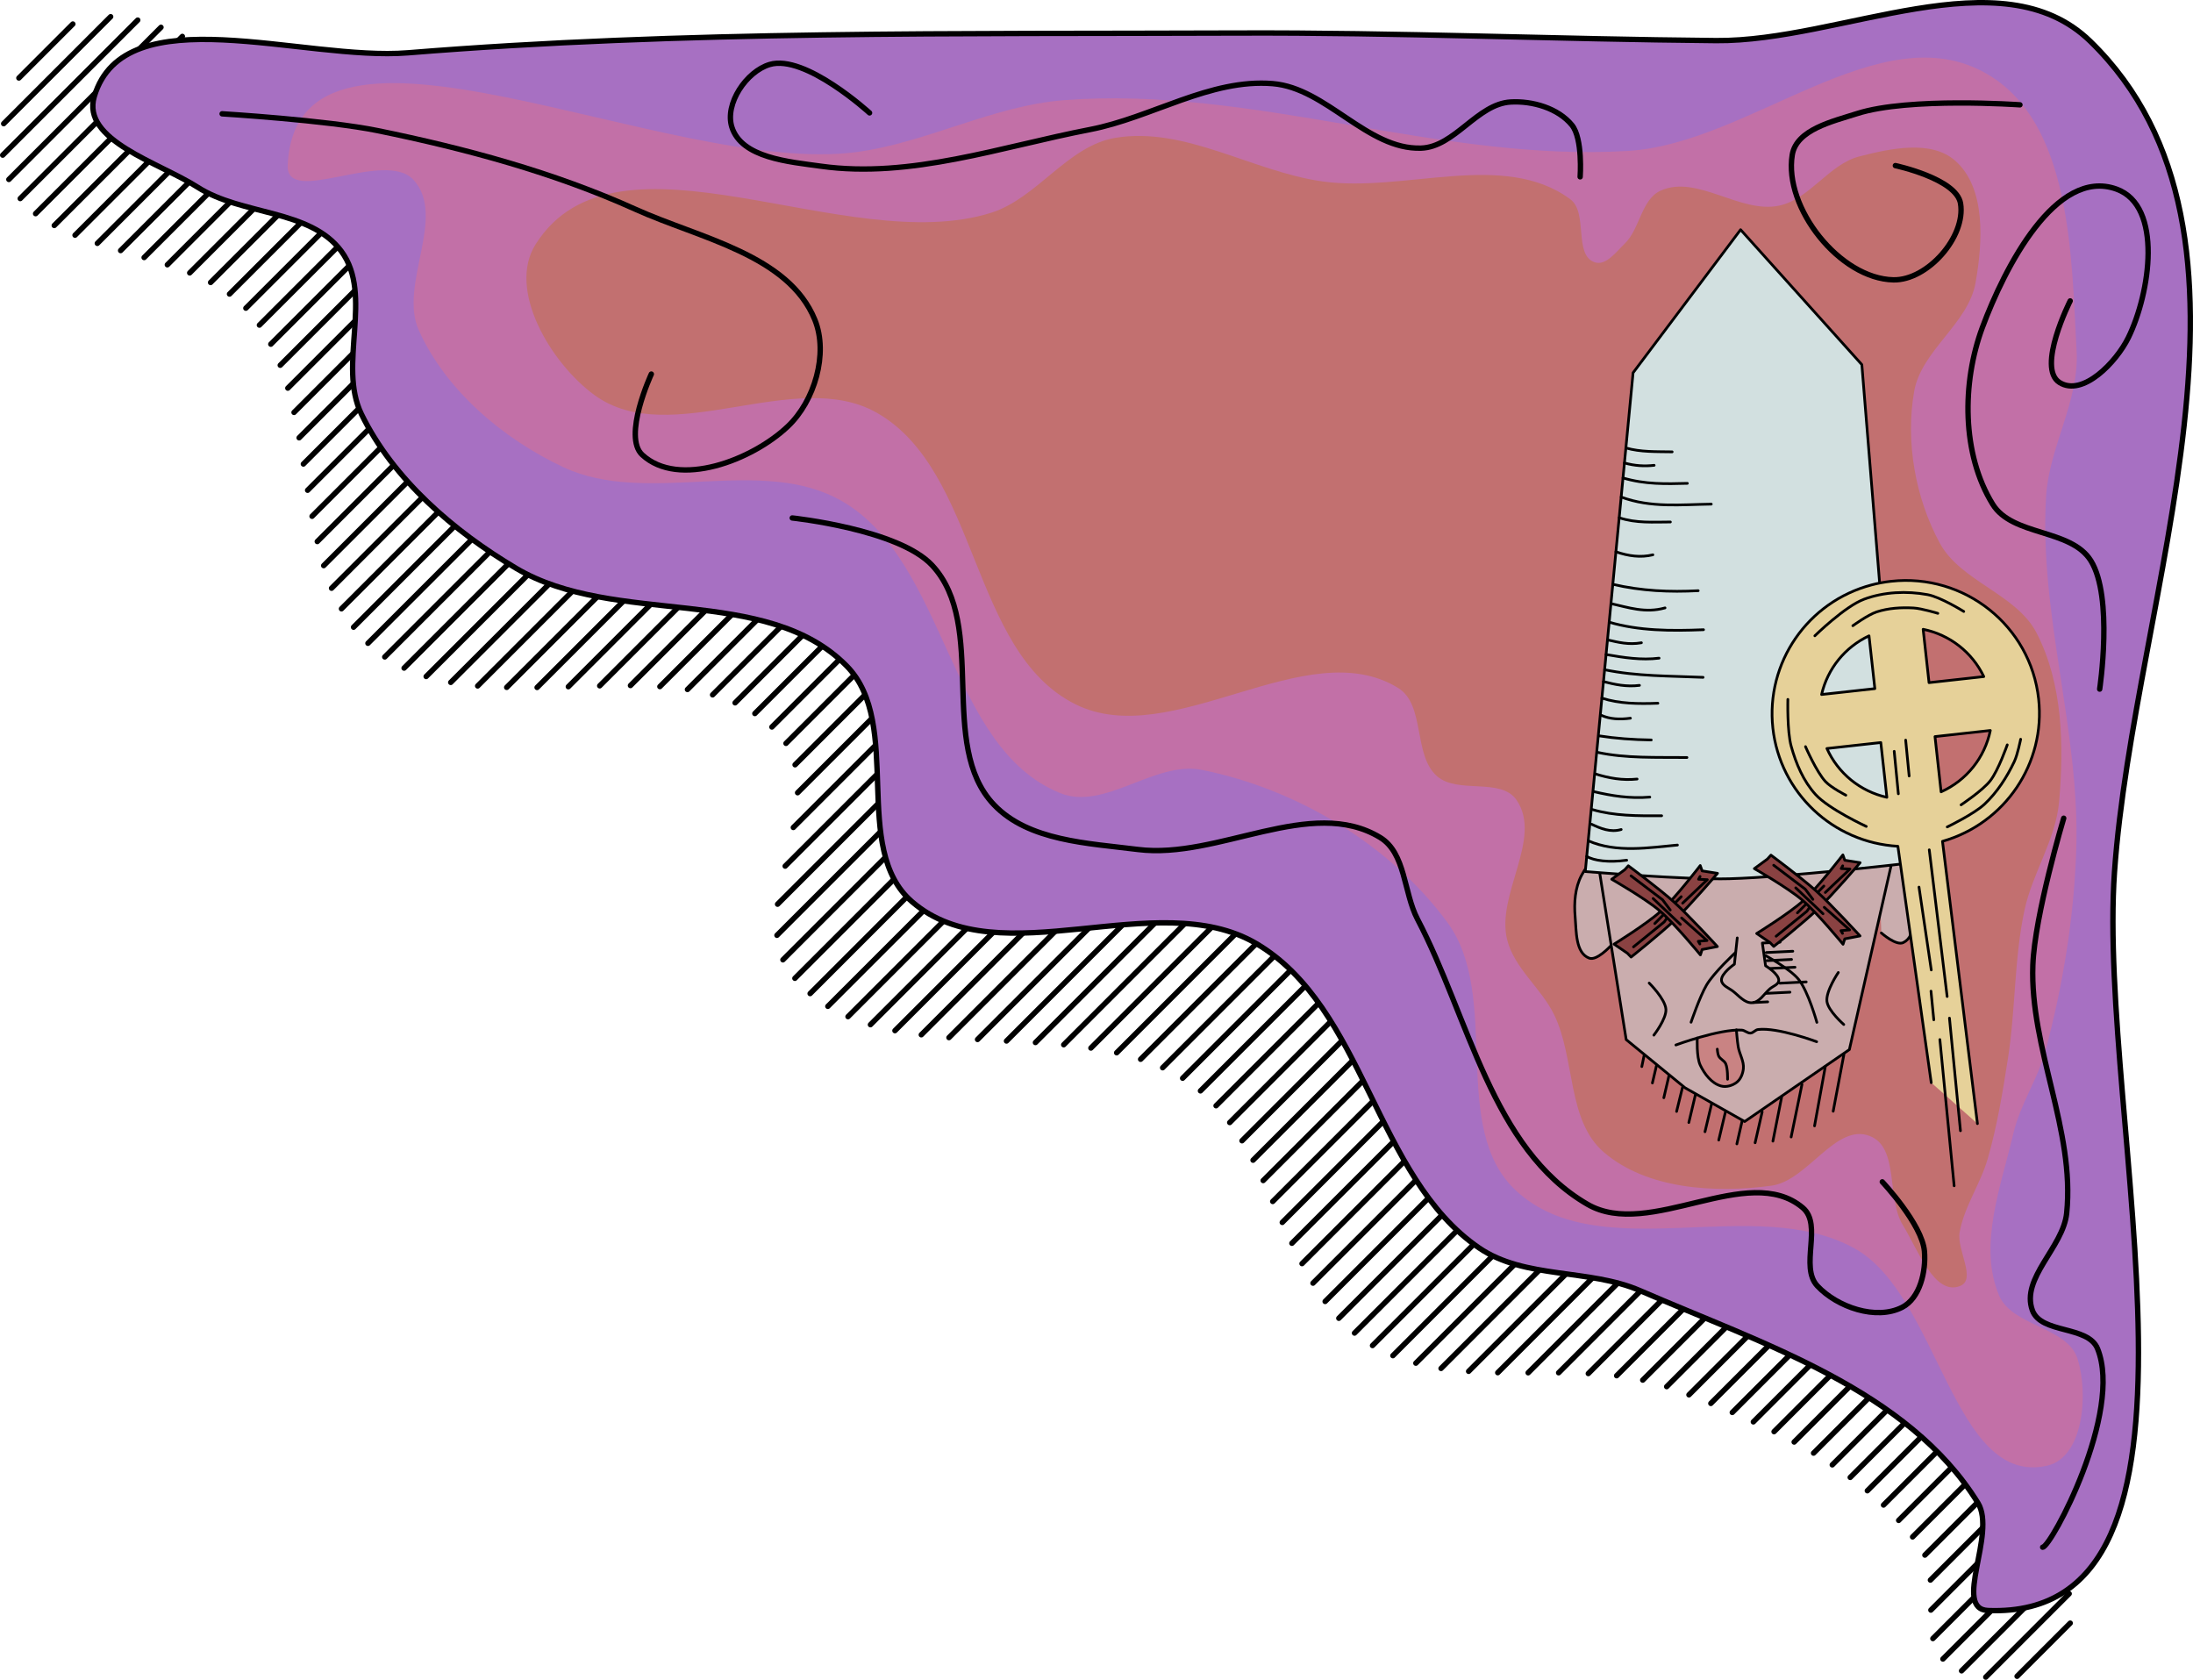 <?xml version="1.0" encoding="UTF-8" standalone="no"?>
<!-- Created with Inkscape (http://www.inkscape.org/) -->

<svg
   width="203.519mm"
   height="155.873mm"
   viewBox="0 0 203.519 155.873"
   version="1.1"
   id="svg5"
   inkscape:version="1.2.2 (b0a8486541, 2022-12-01)"
   sodipodi:docname="remaining_exorcist_count.svg"
   xmlns:inkscape="http://www.inkscape.org/namespaces/inkscape"
   xmlns:sodipodi="http://sodipodi.sourceforge.net/DTD/sodipodi-0.dtd"
   xmlns="http://www.w3.org/2000/svg"
   xmlns:svg="http://www.w3.org/2000/svg">
  <sodipodi:namedview
     id="namedview7"
     pagecolor="#4d4d4d"
     bordercolor="#666666"
     borderopacity="1.0"
     inkscape:pageshadow="2"
     inkscape:pageopacity="0"
     inkscape:pagecheckerboard="false"
     inkscape:document-units="mm"
     showgrid="false"
     inkscape:zoom="0.80000879"
     inkscape:cx="669.99264"
     inkscape:cy="268.74705"
     inkscape:window-width="1920"
     inkscape:window-height="1080"
     inkscape:window-x="0"
     inkscape:window-y="0"
     inkscape:window-maximized="1"
     inkscape:current-layer="layer1"
     inkscape:showpageshadow="2"
     inkscape:deskcolor="#4d4d4d" />
  <defs
     id="defs2" />
  <g
     inkscape:label="Layer 1"
     inkscape:groupmode="layer"
     id="layer1"
     transform="translate(121.043,-68.828)">
    <path
       style="fill:none;stroke:#000000;stroke-width:0.5;stroke-linecap:round;stroke-linejoin:round"
       d="m -114.282,71.057 -5.009,5.009 m -1.41,4.238 9.927,-9.927 m 2.514,0.314 -12.533,12.533 m 0.571,2.257 14.119,-14.119 m 1.983,0.845 -15.046,15.046 m 1.427,1.401 15.484,-15.484 m 1.786,1.043 -15.538,15.538 m 1.928,0.9 15.368,-15.368 m 1.734,1.094 -15.033,15.033 m 2.161,0.668 14.618,-14.618 m 1.75,1.078 -14.187,14.187 m 2.155,0.673 13.784,-13.784 m 1.717,1.111 -13.425,13.425 m 1.937,0.891 13.193,-13.193 m 1.669,1.16 -13.106,13.106 m 1.518,1.311 13.218,-13.218 m 1.59,1.238 -13.551,13.551 m 1.059,1.77 14.038,-14.038 m 1.497,1.332 -14.66,14.66 m 0.703,2.125 15.399,-15.399 m 1.382,1.446 -16.205,16.205 m 0.472,2.356 17.048,-17.048 m 1.24,1.588 -17.893,17.893 m 0.394,2.435 18.655,-18.655 m 1.062,1.766 -19.305,19.305 m 0.484,2.344 19.762,-19.762 m 0.507,2.322 -19.673,19.673 m 0.729,2.099 18.842,-18.842 m -0.351,3.18 -17.57,17.57 m 1.121,1.708 16.358,-16.358 m 0.556,2.273 -15.578,15.578 m 1.56,1.268 15.148,-15.148 m 1.465,1.363 -14.818,14.818 m 2.048,0.78 14.489,-14.489 m 1.96,0.868 -14.168,14.168 m 2.498,0.33 13.846,-13.846 m 2.367,0.461 -13.517,13.517 m 2.82,0.009 13.191,-13.191 m 2.58,0.249 -12.871,12.871 m 2.911,-0.083 12.57,-12.57 m 2.583,0.246 -12.299,12.299 m 2.729,0.099 12.07,-12.07 m 2.371,0.457 -11.88,11.88 m 2.332,0.497 11.735,-11.735 m 1.972,0.857 -11.619,11.619 m 1.835,0.994 11.516,-11.516 m 1.477,1.352 -11.412,11.412 m 1.308,1.52 11.29,-11.29 m 0.8,2.029 -11.248,11.248 m 0.236,2.593 11.431,-11.431 m 0.067,2.762 -11.894,11.894 m -0.757,3.585 12.471,-12.471 m -0.243,3.071 -12.934,12.934 m -0.058,2.886 12.828,-12.828 m 0.093,2.735 -12.367,12.367 m 1.111,1.718 11.695,-11.695 m 0.843,1.986 -11.125,11.125 m 1.645,1.183 10.727,-10.727 m 1.596,1.232 -10.452,10.452 m 2.082,0.747 10.299,-10.299 m 2.33,0.498 -10.355,10.355 m 2.446,0.382 10.648,-10.648 m 3.145,-0.316 -11.226,11.226 m 2.653,0.175 12,-12 m 3.503,-0.675 -12.818,12.818 m 2.688,0.14 13.521,-13.521 m 3.065,-0.236 -13.962,13.962 m 2.522,0.306 14.109,-14.109 m 2.286,0.542 -14.005,14.005 m 2.224,0.605 13.713,-13.713 m 1.686,1.143 -13.355,13.355 m 1.855,0.973 12.999,-12.999 m 1.341,1.487 -12.686,12.686 m 1.448,1.38 12.443,-12.443 m 1.101,1.727 -12.275,12.275 m 1.139,1.69 12.153,-12.153 m 0.955,1.874 -12.082,12.082 m 0.94,1.889 12.059,-12.059 m 0.908,1.92 -12.081,12.081 m 0.885,1.944 12.105,-12.105 m 0.942,1.887 -12.153,12.153 m 0.94,1.889 12.208,-12.208 m 1.068,1.76 -12.259,12.259 m 1.128,1.7 12.283,-12.283 m 1.276,1.553 -12.29,12.29 m 1.457,1.372 12.247,-12.247 m 1.572,1.257 -12.148,12.148 m 1.89,0.938 11.934,-11.934 m 1.778,1.05 -11.581,11.581 m 2.339,0.489 11.108,-11.108 m 1.967,0.862 -10.516,10.516 m 2.703,0.125 9.835,-9.835 m 2.099,0.729 -9.113,9.114 m 2.829,-0.001 8.442,-8.442 m 2.196,0.632 -7.884,7.884 m 2.63,0.199 7.478,-7.478 m 2.241,0.588 -7.299,7.299 m 2.223,0.605 7.31,-7.31 m 2.235,0.593 -7.478,7.478 m 2.031,0.797 7.651,-7.651 m 2.163,0.666 -7.824,7.824 m 1.955,0.874 7.985,-7.985 m 2.039,0.79 -8.102,8.102 m 1.866,0.962 8.211,-8.211 m 1.884,0.945 -8.295,8.295 m 1.736,1.092 8.353,-8.353 m 1.694,1.134 -8.381,8.381 m 1.588,1.24 8.389,-8.389 m 1.504,1.324 -8.39,8.39 m 1.404,1.424 8.396,-8.396 m 1.306,1.522 -8.409,8.409 m 1.142,1.687 8.471,-8.471 m 1.089,1.739 -9.049,9.049 m 0.044,2.784 9.964,-9.964 m 0.847,1.982 -10.625,10.625 m 0.931,1.897 10.484,-10.484 m 0.709,2.12 -9.462,9.462 m 2.246,0.582 7.741,-7.741 m 0.097,2.732 -4.933,4.933"
       id="path139614" />
    <path
       style="fill:#a770c2;fill-opacity:1;stroke:#000000;stroke-width:0.5;stroke-linecap:round;stroke-linejoin:bevel;stroke-dasharray:none"
       d="m -89.368,92.14 c -2.894,-3.909 -9.234,-3.312 -13.329,-5.936 -3.584,-2.297 -10.818,-4.35 -9.595,-8.428 2.814,-9.388 19.353,-3.256 29.121,-4.049 25.576,-2.076 51.298,-1.731 76.958,-1.834 14.813,-0.06 29.621,0.571 44.433,0.702 11.574,0.102 26.428,-8.008 34.723,0.064 18.424,17.928 4.048,51.445 2.247,77.09 -1.624,23.117 11.439,69.385 -11.719,68.528 -3.341,-0.124 0.8,-7.139 -0.955,-9.985 C 56.037,197.787 42.484,193.516 31.166,188.595 26.44,186.54 20.479,187.536 16.222,184.631 6.579,178.049 5.6,162.273 -4.476,156.375 c -9.25,-5.414 -23.796,3.124 -31.922,-3.866 -5.738,-4.935 -0.762,-16.482 -6.069,-21.879 -7.477,-7.604 -21.51,-3.627 -30.682,-9.069 -5.808,-3.446 -11.384,-8.235 -14.352,-14.302 -2.232,-4.561 1.154,-11.039 -1.868,-15.12 z"
       id="path123838"
       sodipodi:nodetypes="aaaaaaaaaaaaaaaaaa" />
    <path
       style="fill:#c270a7;fill-opacity:1;stroke:none;stroke-width:0.25;stroke-linecap:round;stroke-linejoin:bevel"
       d="m 65.815,173.964 c -1.147,4.917 -3.307,10.443 -1.33,15.089 1.219,2.864 6.328,2.892 7.273,5.858 1.044,3.275 0.545,9.156 -2.806,9.923 -8.755,2.003 -10.026,-15.798 -17.877,-20.157 -9.281,-5.153 -23.586,1.851 -31.397,-5.338 -6.307,-5.805 -1.321,-17.997 -6.392,-24.908 -5.293,-7.213 -14.025,-12.418 -22.799,-14.164 -4.351,-0.866 -9.017,3.818 -13.131,2.16 -10.454,-4.212 -10.49,-21.432 -20.241,-27.085 -7.525,-4.363 -18.031,0.532 -25.9,-3.173 -5.558,-2.617 -10.851,-7.074 -13.383,-12.672 -1.924,-4.254 2.652,-10.57 -0.518,-13.997 -2.656,-2.871 -11.837,2.562 -11.657,-1.345 0.808,-17.587 35.356,1.136 52.803,-1.218 6.547,-0.884 12.641,-4.298 19.227,-4.812 17.48,-1.363 34.887,5.778 52.387,4.706 11.318,-0.693 23.433,-12.82 33.257,-7.157 7.828,4.512 7.873,16.765 8.346,25.788 0.239,4.563 -2.553,8.852 -2.834,13.413 -0.675,10.958 3.167,21.844 2.8,32.816 -0.21,6.272 -1.232,12.547 -2.852,18.61 -0.708,2.648 -2.353,4.996 -2.975,7.665 z"
       id="path126105"
       sodipodi:nodetypes="aaaaaaaaaaaaaaaaaaaaaaa" />
    <path
       id="path130828"
       style="fill:#c27070;fill-opacity:1;stroke:none;stroke-width:0.25;stroke-linecap:round;stroke-linejoin:bevel"
       d="m -17.554,81.623 c -4.417,0.75 -7.233,5.597 -11.504,6.947 -13.468,4.256 -34.706,-9.008 -42.272,2.919 -2.682,4.227 1.407,11.041 5.449,13.995 7.07,5.168 18.611,-2.683 26.22,1.652 9.478,5.4 8.656,22.191 18.425,27.045 8.951,4.447 21.441,-6.762 29.947,-1.513 2.535,1.564 1.367,6.209 3.6,8.18 1.924,1.698 5.913,0.096 7.377,2.204 2.476,3.563 -1.921,8.781 -0.859,12.988 0.668,2.649 3.16,4.487 4.356,6.943 1.98,4.064 1.179,9.807 4.604,12.757 4.007,3.452 10.317,3.824 15.558,3.115 3.383,-0.458 5.97,-5.857 9.147,-4.607 2.741,1.078 1.515,5.783 3.068,8.286 1.358,2.19 2.912,6.587 5.303,5.625 1.547,-0.622 -0.34,-3.36 -0.044,-5.001 0.429,-2.376 1.918,-4.446 2.592,-6.764 0.886,-3.051 1.397,-6.204 1.889,-9.343 0.714,-4.56 0.572,-9.247 1.534,-13.761 0.734,-3.44 2.901,-6.549 3.212,-10.053 0.465,-5.249 0.333,-10.99 -2.087,-15.672 -1.881,-3.639 -7.058,-4.761 -9.001,-8.367 -2.254,-4.184 -3.184,-9.381 -2.36,-14.061 0.669,-3.798 5.023,-6.272 5.696,-10.069 0.667,-3.765 0.984,-8.777 -1.875,-11.316 -2.225,-1.976 -6.037,-1.15 -8.918,-0.406 -2.813,0.726 -4.587,3.949 -7.427,4.562 -3.613,0.78 -7.633,-2.914 -11.002,-1.392 -1.81,0.818 -1.914,3.554 -3.346,4.93 -0.784,0.753 -1.739,2.066 -2.771,1.722 C 24.969,92.506 26.367,88.557 24.683,87.314 18.503,82.748 9.3,86.731 1.691,85.664 -4.8,84.754 -11.091,80.526 -17.554,81.623 Z"
       sodipodi:nodetypes="aaaaaaaaaaaaaaaaaaaaaaaaaaaaaaaaaa" />
    <g
       id="g1486615"
       transform="translate(-197.589,69.48)">
      <g
         id="g1507305"
         transform="translate(4.344,50.42)">
        <g
           id="g123931"
           transform="translate(1.283,2.514)">
          <g
             id="g1444355"
             transform="matrix(1.218,0,0,1.218,394.599,23.385)"
             style="stroke-width:0.821">
            <path
               style="fill:#caadae;fill-opacity:1;stroke:#000000;stroke-width:0.205;stroke-linecap:round;stroke-linejoin:round;stroke-dasharray:none;stroke-opacity:1"
               d="m -122.403,7.883 c 0,0 1.127,1.004 1.675,0.735 1.015,-0.497 0.773,-2.141 0.761,-3.252 -0.011,-1.06 -0.207,-2.192 -0.791,-3.081 -0.278,-0.422 -0.69,-0.949 -1.203,-0.936 -0.58,0.014 -0.641,0.845 -0.641,0.845"
               id="path189768-6"
               sodipodi:nodetypes="caaasc" />
            <path
               style="fill:#caadae;fill-opacity:1;stroke:#000000;stroke-width:0.205;stroke-linecap:round;stroke-linejoin:round;stroke-dasharray:none;stroke-opacity:1"
               d="m -143.061,8.907 c 0,0 -1.023,1.11 -1.595,0.897 -1.059,-0.394 -0.979,-2.054 -1.076,-3.161 -0.093,-1.056 -0.01,-2.202 0.486,-3.145 0.235,-0.447 0.594,-1.013 1.105,-1.051 0.578,-0.044 0.721,0.778 0.721,0.778"
               id="path189774-9"
               sodipodi:nodetypes="caaasc" />
            <path
               style="fill:#caadae;fill-opacity:1;stroke:#000000;stroke-width:0.205;stroke-linecap:round;stroke-linejoin:round;stroke-dasharray:none;stroke-opacity:1"
               d="m -143.954,2.719 2.112,13.291 4.49,3.676 4.538,2.565 7.978,-5.481 3.224,-14.213"
               id="path189770-70" />
            <path
               style="fill:#caadae;fill-opacity:1;stroke:#000000;stroke-width:0.205;stroke-linecap:round;stroke-linejoin:round;stroke-dasharray:none;stroke-opacity:1"
               d="m -133.379,8.262 -0.219,2.003 c 0,0 -1.019,0.701 -0.984,1.223 0.027,0.399 0.552,0.584 0.87,0.828 0.452,0.345 0.891,0.918 1.459,0.884 0.576,-0.034 0.926,-0.689 1.365,-1.064 0.233,-0.199 0.658,-0.322 0.672,-0.627 0.023,-0.502 -1.006,-1.125 -1.006,-1.125 l -0.245,-1.731 1.351,-0.067"
               id="path189816-0"
               sodipodi:nodetypes="ccaaaaaccc" />
            <path
               style="fill:#caadae;fill-opacity:1;stroke:#000000;stroke-width:0.205;stroke-linecap:round;stroke-linejoin:round;stroke-dasharray:none;stroke-opacity:1"
               d="m -131.171,9.377 2.025,-0.1"
               id="path189818-5"
               sodipodi:nodetypes="cc" />
            <path
               style="fill:#caadae;fill-opacity:1;stroke:#000000;stroke-width:0.205;stroke-linecap:round;stroke-linejoin:round;stroke-dasharray:none;stroke-opacity:1"
               d="m -130.849,10.588 1.87,-0.093"
               id="path189820-2"
               sodipodi:nodetypes="cc" />
            <path
               style="fill:#caadae;fill-opacity:1;stroke:#000000;stroke-width:0.205;stroke-linecap:round;stroke-linejoin:round;stroke-dasharray:none;stroke-opacity:1"
               d="m -130.129,11.712 2.005,-0.099"
               id="path189822-5"
               sodipodi:nodetypes="cc" />
            <path
               style="fill:#caadae;fill-opacity:1;stroke:#000000;stroke-width:0.205;stroke-linecap:round;stroke-linejoin:round;stroke-dasharray:none;stroke-opacity:1"
               d="m -132.133,13.186 1.074,-0.053"
               id="path189824-1"
               sodipodi:nodetypes="cc" />
            <path
               style="fill:#caadae;fill-opacity:1;stroke:#000000;stroke-width:0.205;stroke-linecap:round;stroke-linejoin:round;stroke-dasharray:none;stroke-opacity:1"
               d="m -131.185,12.487 1.824,-0.09"
               id="path189826-5"
               sodipodi:nodetypes="cc" />
            <path
               style="fill:#caadae;fill-opacity:1;stroke:#000000;stroke-width:0.205;stroke-linecap:round;stroke-linejoin:round;stroke-dasharray:none;stroke-opacity:1"
               d="m -131.111,9.994 1.87,-0.093"
               id="path189828-1"
               sodipodi:nodetypes="cc" />
            <path
               style="fill:none;fill-opacity:1;stroke:#000000;stroke-width:0.205;stroke-linecap:round;stroke-linejoin:round;stroke-dasharray:none;stroke-opacity:1"
               d="m -133.54,9.399 c 0,0 -1.621,1.504 -2.179,2.453 -0.519,0.882 -1.18,2.834 -1.18,2.834"
               id="path189842-15"
               sodipodi:nodetypes="csc" />
            <path
               style="fill:none;fill-opacity:1;stroke:#000000;stroke-width:0.205;stroke-linecap:round;stroke-linejoin:round;stroke-dasharray:none;stroke-opacity:1"
               d="m -131.226,9.609 c 0,0 1.878,1.01 2.525,1.819 0.739,0.925 1.388,3.267 1.388,3.267"
               id="path189844-8"
               sodipodi:nodetypes="csc" />
            <path
               style="fill:#d2e0e0;fill-opacity:1;stroke:#000000;stroke-width:0.205;stroke-linecap:round;stroke-linejoin:round;stroke-dasharray:none;stroke-opacity:1"
               d="m -144.96,3.205 3.644,-38 8.191,-10.9 9.238,10.279 3.1,38.036 c 0,0 -8.63,1.003 -13.184,1.133 -3.278,0.093 -10.988,-0.548 -10.988,-0.548 z"
               id="path200060-8"
               sodipodi:nodetypes="cccccsc" />
            <path
               style="fill:#ed7878;fill-opacity:1;stroke:#000000;stroke-width:0.205;stroke-linecap:round;stroke-linejoin:round;stroke-dasharray:none;stroke-opacity:1"
               d="m -139.845,19.314 0.306,-1.303"
               id="path235338-62" />
            <path
               style="fill:#ed7878;fill-opacity:1;stroke:#000000;stroke-width:0.205;stroke-linecap:round;stroke-linejoin:round;stroke-dasharray:none;stroke-opacity:1"
               d="m -138.975,20.439 0.385,-1.649"
               id="path235340-5"
               sodipodi:nodetypes="cc" />
            <path
               style="fill:#ed7878;fill-opacity:1;stroke:#000000;stroke-width:0.205;stroke-linecap:round;stroke-linejoin:round;stroke-dasharray:none;stroke-opacity:1"
               d="m -140.651,18.064 0.17,-0.823"
               id="path235342-1"
               sodipodi:nodetypes="cc" />
            <path
               style="fill:#ed7878;fill-opacity:1;stroke:#000000;stroke-width:0.205;stroke-linecap:round;stroke-linejoin:round;stroke-dasharray:none;stroke-opacity:1"
               d="m -138.002,21.482 0.441,-1.795"
               id="path235344-0"
               sodipodi:nodetypes="cc" />
            <path
               style="fill:#ed7878;fill-opacity:1;stroke:#000000;stroke-width:0.205;stroke-linecap:round;stroke-linejoin:round;stroke-dasharray:none;stroke-opacity:1"
               d="m -137.069,22.327 0.496,-2.09"
               id="path235346-0"
               sodipodi:nodetypes="cc" />
            <path
               style="fill:#ed7878;fill-opacity:1;stroke:#000000;stroke-width:0.205;stroke-linecap:round;stroke-linejoin:round;stroke-dasharray:none;stroke-opacity:1"
               d="m -135.838,23.028 0.496,-2.09"
               id="path235348-0"
               sodipodi:nodetypes="cc" />
            <path
               style="fill:#ed7878;fill-opacity:1;stroke:#000000;stroke-width:0.205;stroke-linecap:round;stroke-linejoin:round;stroke-dasharray:none;stroke-opacity:1"
               d="m -134.789,23.662 0.496,-2.09"
               id="path235350-8"
               sodipodi:nodetypes="cc" />
            <path
               style="fill:#ed7878;fill-opacity:1;stroke:#000000;stroke-width:0.205;stroke-linecap:round;stroke-linejoin:round;stroke-dasharray:none;stroke-opacity:1"
               d="m -133.409,23.955 0.404,-1.765"
               id="path235352-28"
               sodipodi:nodetypes="cc" />
            <path
               style="fill:#ed7878;fill-opacity:1;stroke:#000000;stroke-width:0.205;stroke-linecap:round;stroke-linejoin:round;stroke-dasharray:none;stroke-opacity:1"
               d="m -132.019,23.869 0.539,-2.359"
               id="path235354-87"
               sodipodi:nodetypes="cc" />
            <path
               style="fill:#ed7878;fill-opacity:1;stroke:#000000;stroke-width:0.205;stroke-linecap:round;stroke-linejoin:round;stroke-dasharray:none;stroke-opacity:1"
               d="m -130.663,23.746 0.663,-3.347"
               id="path235356-0"
               sodipodi:nodetypes="cc" />
            <path
               style="fill:#ed7878;fill-opacity:1;stroke:#000000;stroke-width:0.205;stroke-linecap:round;stroke-linejoin:round;stroke-dasharray:none;stroke-opacity:1"
               d="m -129.273,23.428 0.825,-4.011"
               id="path235358-1"
               sodipodi:nodetypes="cc" />
            <path
               style="fill:#ed7878;fill-opacity:1;stroke:#000000;stroke-width:0.205;stroke-linecap:round;stroke-linejoin:round;stroke-dasharray:none;stroke-opacity:1"
               d="m -127.49,22.583 0.818,-4.511"
               id="path235360-5"
               sodipodi:nodetypes="cc" />
            <path
               style="fill:#ed7878;fill-opacity:1;stroke:#000000;stroke-width:0.205;stroke-linecap:round;stroke-linejoin:round;stroke-dasharray:none;stroke-opacity:1"
               d="m -126.07,21.466 0.815,-4.316"
               id="path235362-0"
               sodipodi:nodetypes="cc" />
            <path
               id="path30183-6-7"
               style="fill:#e6d199;fill-opacity:1;stroke:#000000;stroke-width:0.205;stroke-linecap:round;stroke-linejoin:round;stroke-dasharray:none;stroke-opacity:1"
               d="m -115.08,22.41 -2.662,-21.507 c 4.77,-1.362 7.863,-5.946 7.324,-10.854 -0.614,-5.564 -5.645,-9.575 -11.236,-8.958 -0.505,0.055 -1.005,0.148 -1.497,0.278 v 1.4e-5 c -4.871,1.289 -8.066,5.93 -7.515,10.915 0.546,4.91 4.569,8.71 9.525,8.996 l 2.542,18.01 m -4.741,-34.043 0.445,4.023 -4.058,0.447 c 0.451,-1.963 1.783,-3.611 3.613,-4.47 z m 4.124,-0.499 c 2.024,0.412 3.735,1.747 4.621,3.604 l -4.172,0.461 z m -7.333,9.083 4.108,-0.454 0.461,4.174 c -2.028,-0.452 -3.722,-1.831 -4.568,-3.721 z m 8.236,-0.908 4.216,-0.466 c -0.421,2.068 -1.817,3.809 -3.751,4.676 z"
               sodipodi:nodetypes="ccccccccccccccccccccccccccc" />
            <path
               style="fill:none;fill-opacity:1;stroke:#000000;stroke-width:0.205;stroke-linecap:round;stroke-linejoin:round;stroke-dasharray:none;stroke-opacity:1"
               d="m -144.849,2.049 c 0.549,0.335 1.679,0.48 3.046,0.293"
               id="path239606-2"
               sodipodi:nodetypes="cc" />
            <path
               style="fill:none;fill-opacity:1;stroke:#000000;stroke-width:0.205;stroke-linecap:round;stroke-linejoin:round;stroke-dasharray:none;stroke-opacity:1"
               d="m -144.735,0.86 c 2.152,0.95 4.683,0.518 6.798,0.327"
               id="path239608-3"
               sodipodi:nodetypes="cc" />
            <path
               style="fill:none;fill-opacity:1;stroke:#000000;stroke-width:0.205;stroke-linecap:round;stroke-linejoin:round;stroke-dasharray:none;stroke-opacity:1"
               d="m -144.419,-1.518 c 1.639,0.488 3.457,0.486 5.28,0.472"
               id="path239610-6"
               sodipodi:nodetypes="cc" />
            <path
               style="fill:none;fill-opacity:1;stroke:#000000;stroke-width:0.205;stroke-linecap:round;stroke-linejoin:round;stroke-dasharray:none;stroke-opacity:1"
               d="m -144.475,-0.398 c 0.673,0.315 1.427,0.643 2.252,0.401"
               id="path239612-0"
               sodipodi:nodetypes="cc" />
            <path
               style="fill:none;fill-opacity:1;stroke:#000000;stroke-width:0.205;stroke-linecap:round;stroke-linejoin:round;stroke-dasharray:none;stroke-opacity:1"
               d="m -144.313,-2.885 c 1.358,0.321 2.75,0.547 4.27,0.418"
               id="path239614-9"
               sodipodi:nodetypes="cc" />
            <path
               style="fill:none;fill-opacity:1;stroke:#000000;stroke-width:0.205;stroke-linecap:round;stroke-linejoin:round;stroke-dasharray:none;stroke-opacity:1"
               d="m -144.188,-4.231 c 1.017,0.318 2.062,0.51 3.178,0.389"
               id="path239616-0"
               sodipodi:nodetypes="cc" />
            <path
               style="fill:none;fill-opacity:1;stroke:#000000;stroke-width:0.205;stroke-linecap:round;stroke-linejoin:round;stroke-dasharray:none;stroke-opacity:1"
               d="m -144.022,-5.875 c 2.153,0.467 4.502,0.368 6.809,0.392"
               id="path239618-7"
               sodipodi:nodetypes="cc" />
            <path
               style="fill:none;fill-opacity:1;stroke:#000000;stroke-width:0.205;stroke-linecap:round;stroke-linejoin:round;stroke-dasharray:none;stroke-opacity:1"
               d="m -143.912,-7.134 c 1.248,0.197 2.581,0.295 3.98,0.316"
               id="path239620-0"
               sodipodi:nodetypes="cc" />
            <path
               style="fill:none;fill-opacity:1;stroke:#000000;stroke-width:0.205;stroke-linecap:round;stroke-linejoin:round;stroke-dasharray:none;stroke-opacity:1"
               d="m -143.746,-8.702 c 0.651,0.297 1.408,0.336 2.226,0.224"
               id="path239622-2"
               sodipodi:nodetypes="cc" />
            <path
               style="fill:none;fill-opacity:1;stroke:#000000;stroke-width:0.205;stroke-linecap:round;stroke-linejoin:round;stroke-dasharray:none;stroke-opacity:1"
               d="m -143.693,-10.008 c 1.324,0.434 2.785,0.444 4.267,0.39"
               id="path239624-0"
               sodipodi:nodetypes="cc" />
            <path
               style="fill:none;fill-opacity:1;stroke:#000000;stroke-width:0.205;stroke-linecap:round;stroke-linejoin:round;stroke-dasharray:none;stroke-opacity:1"
               d="m -143.485,-12.171 c 2.418,0.507 4.98,0.47 7.503,0.58"
               id="path239626-0"
               sodipodi:nodetypes="cc" />
            <path
               style="fill:none;fill-opacity:1;stroke:#000000;stroke-width:0.205;stroke-linecap:round;stroke-linejoin:round;stroke-dasharray:none;stroke-opacity:1"
               d="m -143.374,-13.329 c 1.342,0.233 2.684,0.448 4.039,0.277"
               id="path239628-0"
               sodipodi:nodetypes="cc" />
            <path
               style="fill:none;fill-opacity:1;stroke:#000000;stroke-width:0.205;stroke-linecap:round;stroke-linejoin:round;stroke-dasharray:none;stroke-opacity:1"
               d="m -143.572,-11.267 c 0.871,0.225 1.754,0.414 2.742,0.288"
               id="path239630-4"
               sodipodi:nodetypes="cc" />
            <path
               style="fill:none;fill-opacity:1;stroke:#000000;stroke-width:0.205;stroke-linecap:round;stroke-linejoin:round;stroke-dasharray:none;stroke-opacity:1"
               d="m -143.267,-14.446 c 0.814,0.184 1.616,0.395 2.586,0.221"
               id="path239632-0"
               sodipodi:nodetypes="cc" />
            <path
               style="fill:none;fill-opacity:1;stroke:#000000;stroke-width:0.205;stroke-linecap:round;stroke-linejoin:round;stroke-dasharray:none;stroke-opacity:1"
               d="m -143.138,-15.794 c 2.259,0.665 4.698,0.678 7.188,0.575"
               id="path239634-81"
               sodipodi:nodetypes="cc" />
            <path
               style="fill:none;fill-opacity:1;stroke:#000000;stroke-width:0.205;stroke-linecap:round;stroke-linejoin:round;stroke-dasharray:none;stroke-opacity:1"
               d="m -143.002,-17.21 c 1.328,0.296 2.616,0.751 4.12,0.329"
               id="path239636-1"
               sodipodi:nodetypes="cc" />
            <path
               style="fill:none;fill-opacity:1;stroke:#000000;stroke-width:0.205;stroke-linecap:round;stroke-linejoin:round;stroke-dasharray:none;stroke-opacity:1"
               d="m -142.861,-18.678 c 2.185,0.513 4.35,0.601 6.506,0.487"
               id="path239638-9"
               sodipodi:nodetypes="cc" />
            <path
               style="fill:none;fill-opacity:1;stroke:#000000;stroke-width:0.205;stroke-linecap:round;stroke-linejoin:round;stroke-dasharray:none;stroke-opacity:1"
               d="m -142.624,-21.156 c 0.95,0.328 1.891,0.458 2.816,0.23"
               id="path239640-9"
               sodipodi:nodetypes="cc" />
            <path
               style="fill:none;fill-opacity:1;stroke:#000000;stroke-width:0.205;stroke-linecap:round;stroke-linejoin:round;stroke-dasharray:none;stroke-opacity:1"
               d="m -142.375,-23.752 c 1.294,0.432 2.598,0.328 3.901,0.325"
               id="path239642-3"
               sodipodi:nodetypes="cc" />
            <path
               style="fill:none;fill-opacity:1;stroke:#000000;stroke-width:0.205;stroke-linecap:round;stroke-linejoin:round;stroke-dasharray:none;stroke-opacity:1"
               d="m -142.224,-25.327 c 2.258,0.842 4.568,0.57 6.866,0.54"
               id="path239644-9"
               sodipodi:nodetypes="cc" />
            <path
               style="fill:none;fill-opacity:1;stroke:#000000;stroke-width:0.205;stroke-linecap:round;stroke-linejoin:round;stroke-dasharray:none;stroke-opacity:1"
               d="m -142.084,-26.782 c 1.67,0.501 3.286,0.456 4.903,0.412"
               id="path239646-9"
               sodipodi:nodetypes="cc" />
            <path
               style="fill:none;fill-opacity:1;stroke:#000000;stroke-width:0.205;stroke-linecap:round;stroke-linejoin:round;stroke-dasharray:none;stroke-opacity:1"
               d="m -141.975,-27.924 c 0.785,0.225 1.533,0.262 2.264,0.18"
               id="path239648-1"
               sodipodi:nodetypes="cc" />
            <path
               style="fill:none;fill-opacity:1;stroke:#000000;stroke-width:0.205;stroke-linecap:round;stroke-linejoin:round;stroke-dasharray:none;stroke-opacity:1"
               d="m -141.865,-29.069 c 1.107,0.326 2.327,0.278 3.526,0.3"
               id="path239650-2"
               sodipodi:nodetypes="cc" />
            <path
               style="fill:none;fill-opacity:1;stroke:#000000;stroke-width:0.205;stroke-linecap:round;stroke-linejoin:round;stroke-dasharray:none;stroke-opacity:1"
               d="m -140.09,11.702 c 0,0 1.223,1.209 1.275,1.996 0.049,0.723 -0.919,1.972 -0.919,1.972"
               id="path248369-6"
               sodipodi:nodetypes="cac" />
            <path
               style="fill:none;fill-opacity:1;stroke:#000000;stroke-width:0.205;stroke-linecap:round;stroke-linejoin:round;stroke-dasharray:none;stroke-opacity:1"
               d="m -125.681,10.897 c 0,0 -0.966,1.423 -0.865,2.205 0.092,0.718 1.283,1.757 1.283,1.757"
               id="path248371-4"
               sodipodi:nodetypes="cac" />
            <path
               style="fill:none;fill-opacity:1;stroke:#000000;stroke-width:0.205;stroke-linecap:round;stroke-linejoin:round;stroke-opacity:1"
               d="m -127.468,-14.754 c 0,0 2.289,-2.247 3.752,-2.789 1.516,-0.562 3.25,-0.64 4.84,-0.347 0.997,0.183 2.756,1.282 2.756,1.282"
               id="path691157-7"
               sodipodi:nodetypes="caac" />
            <path
               style="fill:none;fill-opacity:1;stroke:#000000;stroke-width:0.205;stroke-linecap:round;stroke-linejoin:round;stroke-opacity:1"
               d="m -124.573,-15.523 c 0,0 1.151,-0.837 1.817,-1.054 0.896,-0.292 1.871,-0.35 2.812,-0.297 0.63,0.035 1.848,0.408 1.848,0.408"
               id="path691159-9"
               sodipodi:nodetypes="caac" />
            <path
               style="fill:none;fill-opacity:1;stroke:#000000;stroke-width:0.205;stroke-linecap:round;stroke-linejoin:round;stroke-opacity:1"
               d="m -121.105,-2.719 -0.316,-3.234"
               id="path691167-3" />
            <path
               style="fill:none;fill-opacity:1;stroke:#000000;stroke-width:0.205;stroke-linecap:round;stroke-linejoin:round;stroke-opacity:1"
               d="m -120.281,-4.074 -0.267,-2.733"
               id="path691169-2" />
            <path
               style="fill:none;fill-opacity:1;stroke:#000000;stroke-width:0.205;stroke-linecap:round;stroke-linejoin:round;stroke-opacity:1"
               d="m -117.38,-0.193 c 0,0 2.034,-0.977 2.842,-1.736 0.962,-0.904 1.702,-2.053 2.268,-3.244 0.253,-0.533 0.484,-1.702 0.484,-1.702"
               id="path691171-8"
               sodipodi:nodetypes="caac" />
            <path
               style="fill:none;fill-opacity:1;stroke:#000000;stroke-width:0.205;stroke-linecap:round;stroke-linejoin:round;stroke-opacity:1"
               d="m -116.326,-1.876 c 0,0 1.635,-1.08 2.225,-1.839 0.62,-0.796 1.295,-2.732 1.295,-2.732"
               id="path691173-7"
               sodipodi:nodetypes="cac" />
            <path
               style="fill:none;fill-opacity:1;stroke:#000000;stroke-width:0.205;stroke-linecap:round;stroke-linejoin:round;stroke-opacity:1"
               d="m -123.55,-0.232 c 0,0 -2.837,-1.307 -3.86,-2.429 -0.927,-1.017 -1.494,-2.356 -1.86,-3.681 -0.318,-1.15 -0.254,-3.568 -0.254,-3.568"
               id="path691175-5"
               sodipodi:nodetypes="caac" />
            <path
               style="fill:none;fill-opacity:1;stroke:#000000;stroke-width:0.205;stroke-linecap:round;stroke-linejoin:round;stroke-opacity:1"
               d="m -125.106,-2.611 c 0,0 -1.123,-0.579 -1.545,-1.031 -0.7,-0.75 -1.528,-2.669 -1.528,-2.669"
               id="path691177-6"
               sodipodi:nodetypes="cac" />
            <path
               style="fill:none;fill-opacity:1;stroke:#000000;stroke-width:0.205;stroke-linecap:round;stroke-linejoin:round;stroke-opacity:1"
               d="m -117.387,12.726 -1.362,-11.175"
               id="path696128-0" />
            <path
               style="fill:none;fill-opacity:1;stroke:#000000;stroke-width:0.205;stroke-linecap:round;stroke-linejoin:round;stroke-opacity:1"
               d="m -118.597,10.702 -0.935,-6.311"
               id="path696130-4" />
            <path
               style="opacity:1;fill:#b0a693;fill-opacity:1;stroke:#000000;stroke-width:0.205;stroke-linecap:round;stroke-linejoin:round;stroke-opacity:1"
               d="m -117.942,16.006 1.088,11.142"
               id="path1430773" />
            <path
               style="opacity:1;fill:#b0a693;fill-opacity:1;stroke:#000000;stroke-width:0.205;stroke-linecap:round;stroke-linejoin:round;stroke-opacity:1"
               d="m -116.373,22.953 -0.838,-8.582"
               id="path1430775" />
            <path
               style="opacity:1;fill:#b0a693;fill-opacity:1;stroke:#000000;stroke-width:0.205;stroke-linecap:round;stroke-linejoin:round;stroke-opacity:1"
               d="m -118.405,14.501 -0.213,-2.184"
               id="path1430777" />
            <path
               style="opacity:1;fill:#c98383;fill-opacity:1;stroke:#000000;stroke-width:0.205;stroke-linecap:round;stroke-linejoin:round;stroke-opacity:1"
               d="m -136.426,15.886 c 0,0 -0.072,1.445 0.228,2.072 0.321,0.671 0.858,1.379 1.573,1.583 0.402,0.115 0.894,-0.028 1.22,-0.29 0.294,-0.237 0.451,-0.645 0.492,-1.02 0.062,-0.569 -0.297,-1.108 -0.393,-1.672 -0.073,-0.427 -0.141,-1.293 -0.141,-1.293"
               id="path1550874"
               sodipodi:nodetypes="caaaaac" />
            <path
               style="fill:none;fill-opacity:1;stroke:#000000;stroke-width:0.205;stroke-linecap:round;stroke-linejoin:round;stroke-dasharray:none;stroke-opacity:1"
               d="m -138.055,16.419 c 0,0 3.301,-1.224 5.012,-1.135 0.237,0.012 0.437,0.243 0.674,0.229 0.211,-0.011 0.361,-0.247 0.571,-0.272 1.511,-0.182 4.469,0.93 4.469,0.93"
               id="path189872-3"
               sodipodi:nodetypes="caaac" />
            <path
               style="opacity:1;fill:#c98383;fill-opacity:1;stroke:#000000;stroke-width:0.205;stroke-linecap:round;stroke-linejoin:round;stroke-opacity:1"
               d="m -134.117,19.03 c 0,0 0.022,-0.825 -0.145,-1.187 -0.11,-0.238 -0.414,-0.346 -0.533,-0.58 -0.081,-0.16 -0.106,-0.528 -0.106,-0.528"
               id="path1557928"
               sodipodi:nodetypes="caac" />
          </g>
          <g
             id="g1550745"
             transform="translate(-1.54,-0.442)">
            <g
               id="g1550723"
               transform="translate(-0.218,0.486)">
              <path
                 style="opacity:1;fill:#8a4242;fill-opacity:1;stroke:#000000;stroke-width:0.25;stroke-linecap:round;stroke-linejoin:round;stroke-opacity:1"
                 d="m 222.467,33.98 c 0,0 3.014,-1.858 4.319,-3.039 1.39,-1.258 3.68,-4.254 3.68,-4.254 l 0.177,0.497 1.425,0.226 c 0,0 -2.512,2.935 -3.899,4.274 -1.296,1.251 -4.12,3.497 -4.12,3.497 l -0.34,-0.353 z"
                 id="path1528600"
                 sodipodi:nodetypes="cacccaccc" />
              <path
                 style="opacity:1;fill:none;fill-opacity:1;stroke:#000000;stroke-width:0.25;stroke-linecap:round;stroke-linejoin:round;stroke-opacity:1"
                 d="m 224.271,34.235 2.855,-2.317 0.679,-0.973"
                 id="path1528811"
                 sodipodi:nodetypes="ccc" />
              <path
                 style="opacity:1;fill:none;fill-opacity:1;stroke:#000000;stroke-width:0.25;stroke-linecap:round;stroke-linejoin:round;stroke-opacity:1"
                 d="m 226.248,32.068 2.455,-2.49"
                 id="path1528813"
                 sodipodi:nodetypes="cc" />
              <path
                 style="opacity:1;fill:none;fill-opacity:1;stroke:#000000;stroke-width:0.25;stroke-linecap:round;stroke-linejoin:round;stroke-opacity:1"
                 d="m 228.834,30.176 2.291,-2.175 -0.815,-0.043 0.14,-0.256"
                 id="path1528815"
                 sodipodi:nodetypes="cccc" />
            </g>
            <g
               id="g1550733"
               transform="matrix(0.999,-0.033,-0.033,-0.999,0.909,69.734)">
              <path
                 style="opacity:1;fill:#8a4242;fill-opacity:1;stroke:#000000;stroke-width:0.25;stroke-linecap:round;stroke-linejoin:round;stroke-opacity:1"
                 d="m 222.467,33.98 c 0,0 3.014,-1.858 4.319,-3.039 1.39,-1.258 3.68,-4.254 3.68,-4.254 l 0.177,0.497 1.425,0.226 c 0,0 -2.512,2.935 -3.899,4.274 -1.296,1.251 -4.12,3.497 -4.12,3.497 l -0.34,-0.353 z"
                 id="path1550725"
                 sodipodi:nodetypes="cacccaccc" />
              <path
                 style="opacity:1;fill:none;fill-opacity:1;stroke:#000000;stroke-width:0.25;stroke-linecap:round;stroke-linejoin:round;stroke-opacity:1"
                 d="m 224.271,34.235 2.855,-2.317 0.679,-0.973"
                 id="path1550727"
                 sodipodi:nodetypes="ccc" />
              <path
                 style="opacity:1;fill:none;fill-opacity:1;stroke:#000000;stroke-width:0.25;stroke-linecap:round;stroke-linejoin:round;stroke-opacity:1"
                 d="m 226.248,32.068 2.455,-2.49"
                 id="path1550729"
                 sodipodi:nodetypes="cc" />
              <path
                 style="opacity:1;fill:none;fill-opacity:1;stroke:#000000;stroke-width:0.25;stroke-linecap:round;stroke-linejoin:round;stroke-opacity:1"
                 d="m 228.834,30.176 2.291,-2.175 -0.815,-0.043 0.14,-0.256"
                 id="path1550731"
                 sodipodi:nodetypes="cccc" />
            </g>
          </g>
          <g
             id="g1550767"
             transform="translate(11.697,-1.43)">
            <g
               id="g1550755"
               transform="translate(-0.218,0.486)">
              <path
                 style="opacity:1;fill:#8a4242;fill-opacity:1;stroke:#000000;stroke-width:0.25;stroke-linecap:round;stroke-linejoin:round;stroke-opacity:1"
                 d="m 222.467,33.98 c 0,0 3.014,-1.858 4.319,-3.039 1.39,-1.258 3.68,-4.254 3.68,-4.254 l 0.177,0.497 1.425,0.226 c 0,0 -2.512,2.935 -3.899,4.274 -1.296,1.251 -4.12,3.497 -4.12,3.497 l -0.34,-0.353 z"
                 id="path1550747"
                 sodipodi:nodetypes="cacccaccc" />
              <path
                 style="opacity:1;fill:none;fill-opacity:1;stroke:#000000;stroke-width:0.25;stroke-linecap:round;stroke-linejoin:round;stroke-opacity:1"
                 d="m 224.271,34.235 2.855,-2.317 0.679,-0.973"
                 id="path1550749"
                 sodipodi:nodetypes="ccc" />
              <path
                 style="opacity:1;fill:none;fill-opacity:1;stroke:#000000;stroke-width:0.25;stroke-linecap:round;stroke-linejoin:round;stroke-opacity:1"
                 d="m 226.248,32.068 2.455,-2.49"
                 id="path1550751"
                 sodipodi:nodetypes="cc" />
              <path
                 style="opacity:1;fill:none;fill-opacity:1;stroke:#000000;stroke-width:0.25;stroke-linecap:round;stroke-linejoin:round;stroke-opacity:1"
                 d="m 228.834,30.176 2.291,-2.175 -0.815,-0.043 0.14,-0.256"
                 id="path1550753"
                 sodipodi:nodetypes="cccc" />
            </g>
            <g
               id="g1550765"
               transform="matrix(0.999,-0.033,-0.033,-0.999,0.909,69.734)">
              <path
                 style="opacity:1;fill:#8a4242;fill-opacity:1;stroke:#000000;stroke-width:0.25;stroke-linecap:round;stroke-linejoin:round;stroke-opacity:1"
                 d="m 222.467,33.98 c 0,0 3.014,-1.858 4.319,-3.039 1.39,-1.258 3.68,-4.254 3.68,-4.254 l 0.177,0.497 1.425,0.226 c 0,0 -2.512,2.935 -3.899,4.274 -1.296,1.251 -4.12,3.497 -4.12,3.497 l -0.34,-0.353 z"
                 id="path1550757"
                 sodipodi:nodetypes="cacccaccc" />
              <path
                 style="opacity:1;fill:none;fill-opacity:1;stroke:#000000;stroke-width:0.25;stroke-linecap:round;stroke-linejoin:round;stroke-opacity:1"
                 d="m 224.271,34.235 2.855,-2.317 0.679,-0.973"
                 id="path1550759"
                 sodipodi:nodetypes="ccc" />
              <path
                 style="opacity:1;fill:none;fill-opacity:1;stroke:#000000;stroke-width:0.25;stroke-linecap:round;stroke-linejoin:round;stroke-opacity:1"
                 d="m 226.248,32.068 2.455,-2.49"
                 id="path1550761"
                 sodipodi:nodetypes="cc" />
              <path
                 style="opacity:1;fill:none;fill-opacity:1;stroke:#000000;stroke-width:0.25;stroke-linecap:round;stroke-linejoin:round;stroke-opacity:1"
                 d="m 228.834,30.176 2.291,-2.175 -0.815,-0.043 0.14,-0.256"
                 id="path1550763"
                 sodipodi:nodetypes="cccc" />
            </g>
          </g>
        </g>
      </g>
    </g>
    <path
       style="fill:none;stroke:#000000;stroke-width:0.5;stroke-linecap:round;stroke-linejoin:round;stroke-opacity:1"
       d="m -60.597,103.541 c 0,0 -2.689,5.792 -0.84,7.496 3.374,3.109 10.175,0.511 13.507,-2.641 2.471,-2.337 3.787,-6.737 2.51,-9.889 -2.447,-6.039 -10.702,-7.573 -16.64,-10.255 -7.599,-3.432 -15.756,-5.628 -23.924,-7.3 -4.744,-0.971 -14.444,-1.562 -14.444,-1.562"
       id="path4740"
       sodipodi:nodetypes="caaaaac" />
    <path
       style="fill:none;stroke:#000000;stroke-width:0.5;stroke-linecap:round;stroke-linejoin:round;stroke-opacity:1"
       d="m -40.344,79.303 c 0,0 -5.973,-5.466 -9.264,-4.492 -2.171,0.642 -4.198,3.653 -3.515,5.811 0.907,2.867 5.282,3.211 8.26,3.628 8.323,1.167 16.731,-1.809 24.983,-3.403 5.72,-1.105 11.145,-4.736 16.951,-4.259 4.988,0.41 8.767,6.149 13.769,5.985 3.115,-0.102 5.201,-4.101 8.312,-4.281 2.022,-0.117 4.405,0.573 5.685,2.143 1.024,1.256 0.765,4.801 0.765,4.801"
       id="path5422"
       sodipodi:nodetypes="caaaaaaaac" />
    <path
       style="fill:none;stroke:#000000;stroke-width:0.5;stroke-linecap:round;stroke-linejoin:round;stroke-opacity:1"
       d="m 66.415,78.555 c 0,0 -10.297,-0.729 -15.096,0.808 -2.27,0.727 -5.65,1.485 -6.034,3.837 -0.801,4.91 4.42,11.497 9.394,11.596 3.144,0.063 6.732,-3.984 6.225,-7.087 -0.376,-2.301 -6.049,-3.514 -6.049,-3.514"
       id="path5424"
       sodipodi:nodetypes="caaaac" />
    <path
       style="fill:none;stroke:#000000;stroke-width:0.5;stroke-linecap:round;stroke-linejoin:round;stroke-opacity:1"
       d="m 73.815,132.774 c 0,0 1.29,-8.547 -0.823,-11.924 -1.857,-2.968 -7.265,-2.256 -9.106,-5.233 -2.879,-4.655 -2.865,-11.261 -0.96,-16.393 2.075,-5.59 6.833,-14.865 12.445,-12.85 4.339,1.558 3.137,9.649 1.104,13.787 -1.12,2.28 -4.235,5.514 -6.386,4.161 -2.154,-1.355 0.989,-7.57 0.989,-7.57"
       id="path5426"
       sodipodi:nodetypes="caaaaaac" />
    <path
       style="fill:none;stroke:#000000;stroke-width:0.5;stroke-linecap:round;stroke-linejoin:round;stroke-opacity:1"
       d="m 68.524,212.401 c 0.769,0 7.484,-12.517 5.093,-18.423 -0.877,-2.167 -5.244,-1.36 -6.046,-3.556 -1.093,-2.994 2.858,-5.846 3.182,-9.017 0.787,-7.701 -3.416,-15.274 -3.139,-23.01 0.166,-4.643 2.864,-13.641 2.864,-13.641"
       id="path5428"
       sodipodi:nodetypes="caaaac" />
    <path
       style="fill:none;stroke:#000000;stroke-width:0.5;stroke-linecap:round;stroke-linejoin:round;stroke-opacity:1"
       d="m 53.642,178.498 c 0,0 3.701,3.936 3.911,6.439 0.156,1.861 -0.409,4.355 -2.071,5.205 -2.407,1.231 -6.013,-0.012 -7.864,-1.982 -1.686,-1.794 0.524,-5.673 -1.358,-7.261 -5.089,-4.294 -14.21,3.019 -19.973,-0.315 -8.891,-5.143 -11.011,-17.37 -15.783,-26.465 -1.29,-2.459 -1.091,-6.134 -3.463,-7.576 -6.41,-3.897 -15.035,2.055 -22.477,1.113 -4.629,-0.586 -10.149,-0.776 -13.367,-4.155 -5.274,-5.538 -0.528,-16.61 -5.733,-22.214 -3.109,-3.348 -12.983,-4.394 -12.983,-4.394"
       id="path5430"
       sodipodi:nodetypes="caaaaaaaaaac" />
  </g>
</svg>
